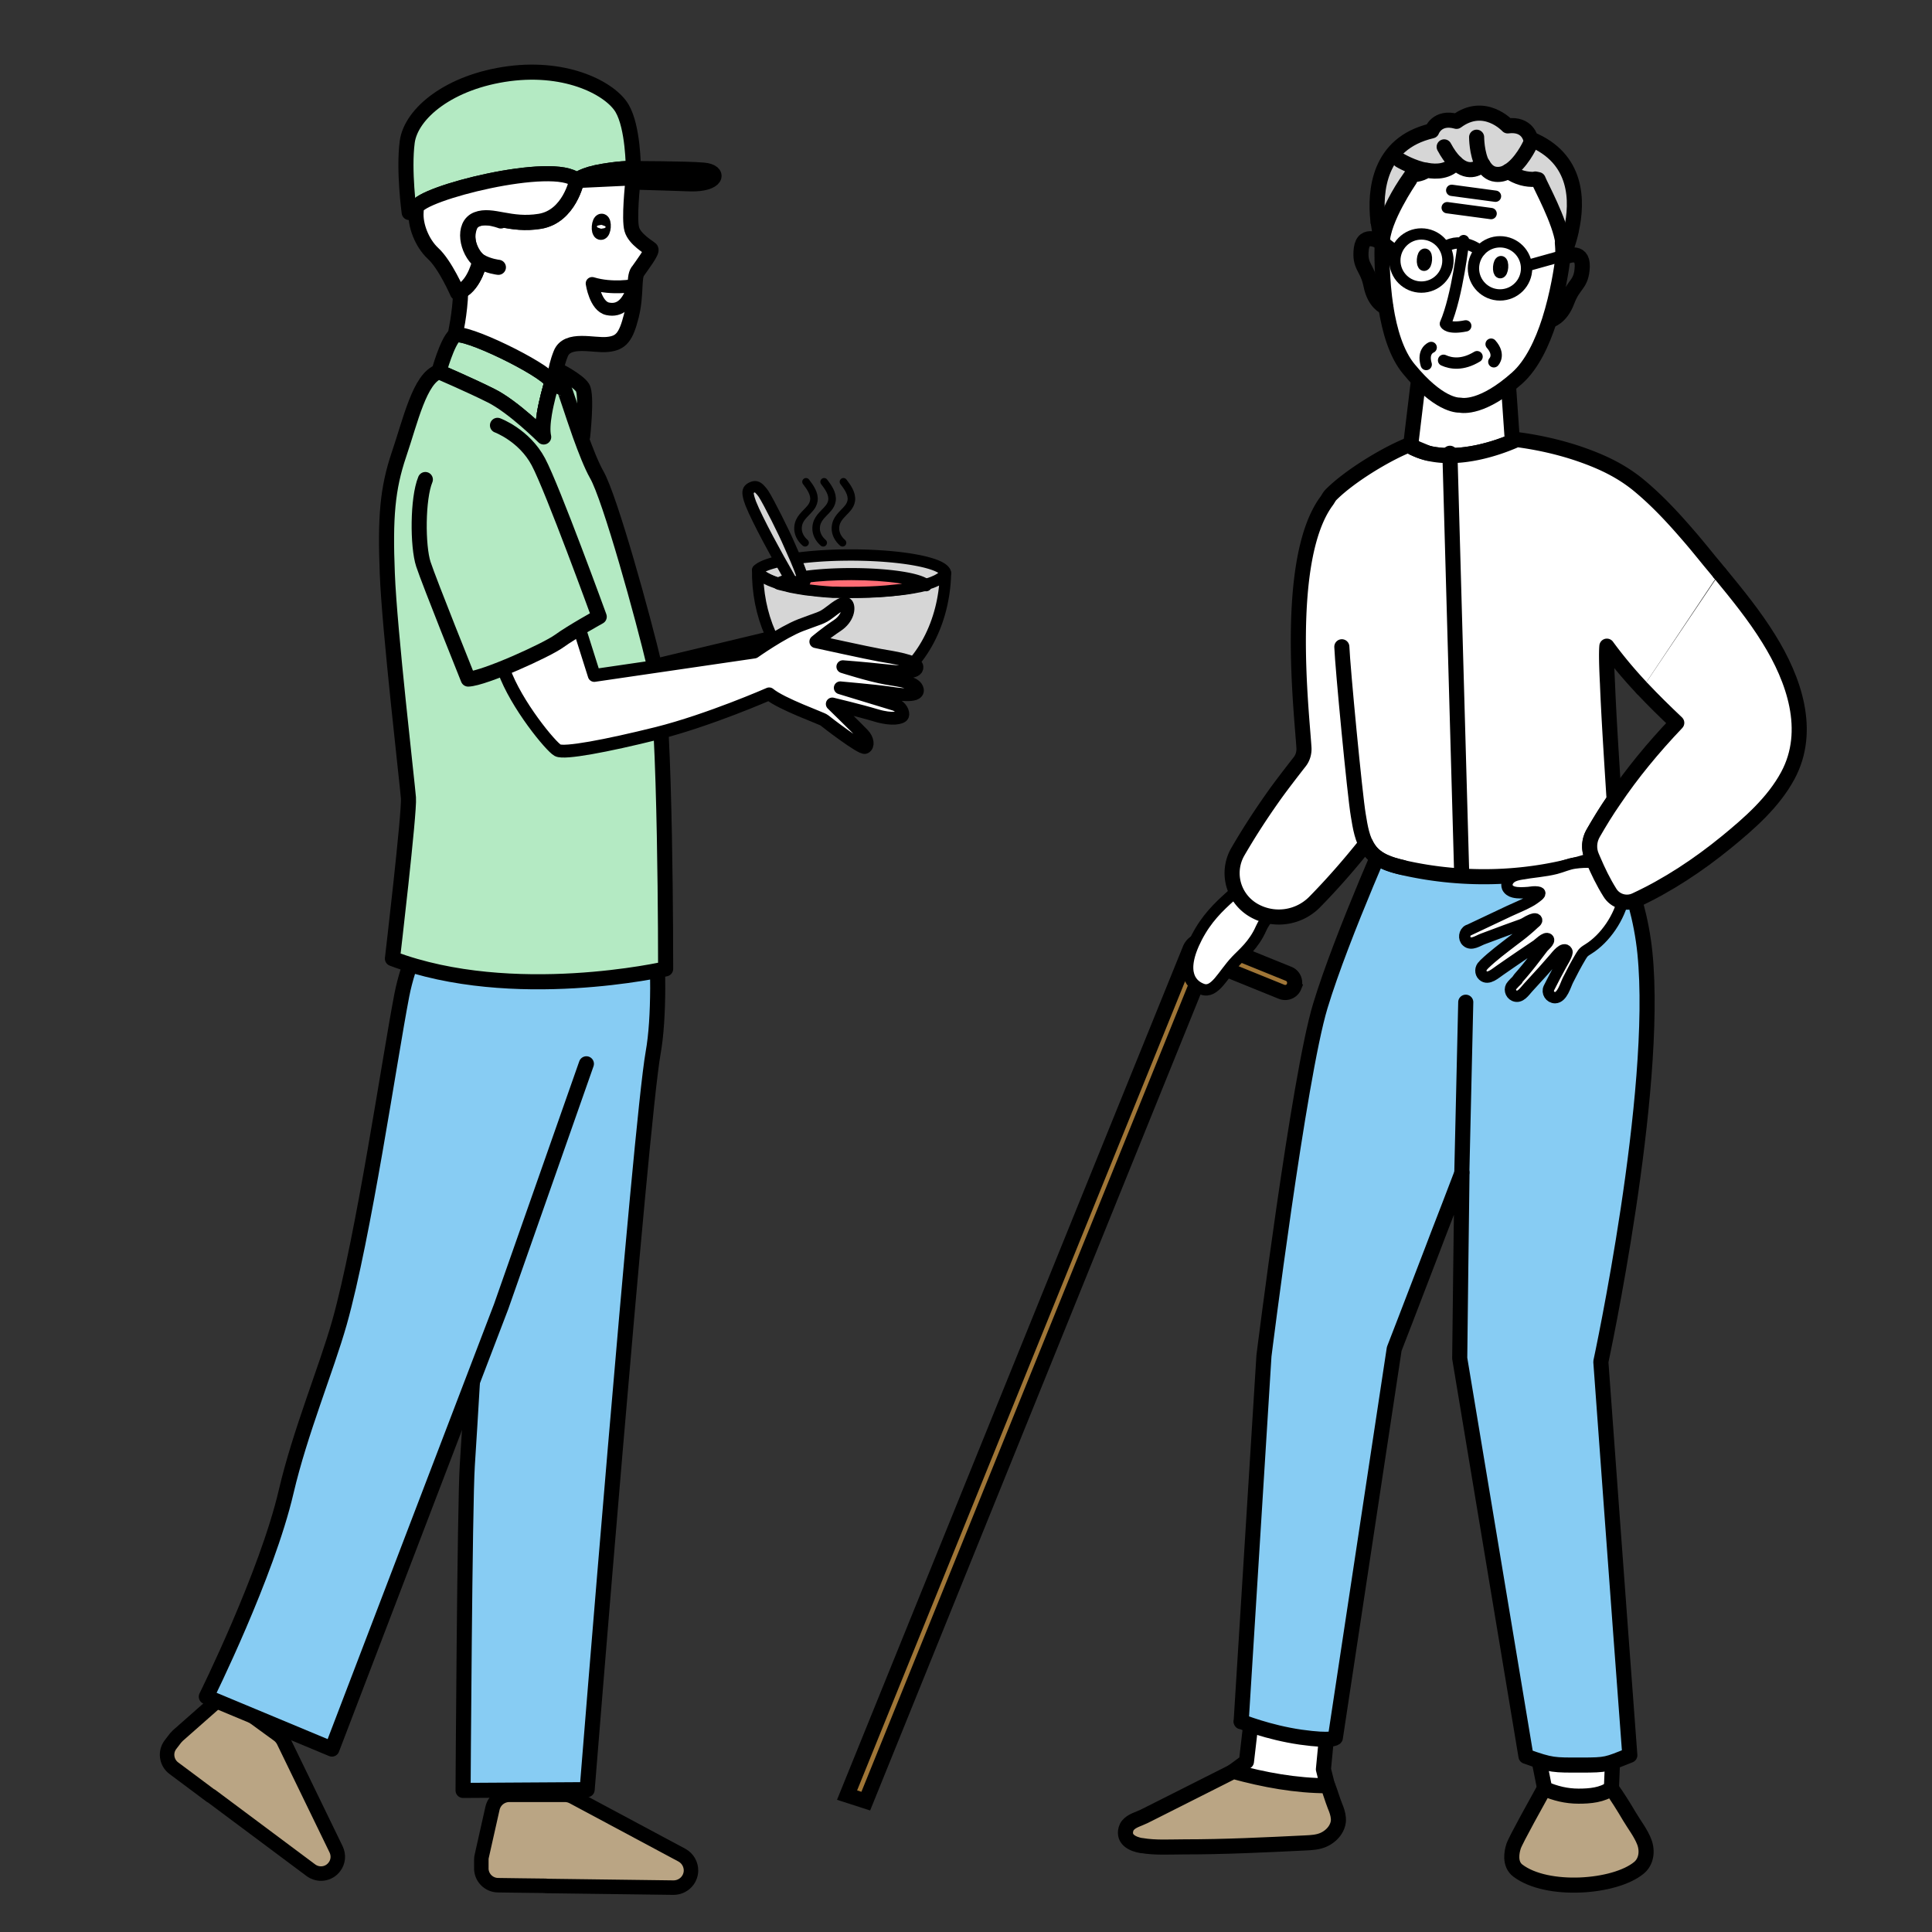 <svg xmlns="http://www.w3.org/2000/svg" id="Calque_1" data-name="Calque 1" viewBox="0 0 128 128"><rect x="0" y="0" width="128" height="128" fill="#333333" stroke="none"/><defs><style>.cls-10,.cls-11,.cls-12,.cls-14,.cls-2,.cls-3,.cls-4,.cls-5,.cls-6,.cls-7,.cls-8{stroke:#000;stroke-linecap:round;stroke-linejoin:round}.cls-12{fill:#d6d6d6}.cls-2{fill:#87ccf3}.cls-3,.cls-8{fill:#baa584}.cls-4{fill:#b4eac3}.cls-11,.cls-14,.cls-5{fill:#fff}.cls-10,.cls-6,.cls-7{fill:none}.cls-12,.cls-14,.cls-7{stroke-width:.75px}.cls-8{stroke-width:.96px}.cls-10{stroke-width:.5px}.cls-11{stroke-width:.85px}</style></defs><path d="M85.73 65.35c.13-.33-.03-.7-.35-.83l-5.01-2.03-.31-.13a.944.944 0 0 0-1.22.52l-22.72 56.05 1.24.4 22.3-55.08c.13-.32.49-.47.81-.34l4.44 1.8c.33.13.7-.03.83-.35Z" style="fill:#a07637;stroke-miterlimit:10;stroke:#000"/><path d="M85.08 59.74c-.72.6-1.27 1.18-1.53 1.77-.48 1.1-1.25 1.7-1.65 2.13-.9.95-1.4 2.19-2.24 1.9-.63-.22-1.63-1-.37-3.44.65-1.25 1.43-2 2.28-2.76.78-.7 1.48-1.36 2.1-1.96.01.07.04.13.08.2l.09.18c.32.62.67 1.23 1.08 1.81.05.07.11.13.17.18Z" class="cls-14"/><path d="m43.38 44.15 11.87-2.84-.09 2.78-13.07 2.58 1.29-2.52z" class="cls-5"/><path d="M62.63 37.96c-.02.12-.1.23-.24.33-.08.07-.19.13-.31.19 0 0 0 0 0 0a6.572 6.572 0 0 1-.72.27c-.44-.42-2.5-.74-4.96-.74-2.26 0-4.17.27-4.82.63l-.1-.03h0s0 0 0 0c-.01 0-.03 0-.04-.01a3.866 3.866 0 0 1-.57-.23c-.4-.19-.64-.39-.67-.61.57-.56 3.11-.99 6.16-.99 3.37 0 6.13.52 6.28 1.18Z" class="cls-12"/><path d="M62.64 37.98v.09c-.1 3.22-1.61 5.96-3.72 7.2-1.76.7-3.51.72-5.24-.08-1.99-1.26-3.37-3.87-3.48-6.93v-.48s0 0 0 0c.04.21.28.42.67.61.03.01.05.03.08.04.15.06.31.13.49.19.01 0 .03 0 .04.01 0 0 0 0 0 0h0l.1.03c.03 0 .07.02.1.03.05.02.11.03.16.04.09.02.19.05.3.07h0s.1.02.15.04c.04 0 .08.02.12.03h0c.3.06.64.12.99.17h0c.55.08 1.15.14 1.78.17h.27c.11 0 .23.01.35.01h.56c.83.01 1.63-.01 2.35-.07.31-.02.61-.05.9-.09.21-.03.41-.06.6-.09s.38-.07.56-.11c.09-.02.17-.04.25-.06.04 0 .09-.02.13-.03h.02c.06-.02.12-.03.18-.05.25-.07.47-.15.65-.24.03-.01.05-.02.07-.03 0 0 0 0 0 0 .12-.06.22-.12.31-.19.13-.1.21-.22.24-.33v.02Z" class="cls-12"/><path d="M61.37 38.76c-.06.02-.11.03-.18.05h-.02c-.04 0-.08.02-.13.03-.08.02-.17.04-.25.05-.18.04-.37.07-.56.1-.19.03-.4.06-.61.08-.29.03-.59.06-.91.09-.72.06-1.51.09-2.34.09H55.8c-.11 0-.23-.01-.35-.01h-.27c-.63-.04-1.23-.1-1.78-.17h0c-.35-.05-.68-.11-.99-.17h0l-.12-.03c-.05-.01-.1-.02-.15-.04h0c-.1-.02-.2-.05-.3-.07-.06-.01-.11-.03-.16-.04-.04 0-.07-.02-.1-.03.64-.37 2.56-.63 4.82-.63 2.46 0 4.51.32 4.96.74Z" style="fill:#ff6d75;stroke-width:.75px;stroke-linecap:round;stroke-linejoin:round;stroke:#000"/><path d="M53.34 35.96c-.29-.25-.49-.61-.47-1 .03-.61.46-.87.81-1.29.12-.14.21-.31.24-.5.07-.46-.26-.91-.52-1.25M54.54 35.96c-.29-.25-.49-.61-.47-1 .03-.61.46-.87.81-1.29.12-.14.21-.31.24-.5.07-.46-.26-.91-.52-1.25M55.82 35.96c-.29-.25-.49-.61-.47-1 .03-.61.46-.87.81-1.29.12-.14.21-.31.24-.5.07-.46-.26-.91-.52-1.25" class="cls-10"/><path id="jkvMcz" d="M53.31 38.53s0 0 0 0c-.12-.21-.15-.31-.18-.4-.23-.73-.57-1.41-.87-2.11-.26-.62-1.31-2.74-1.68-3.31-.07-.1-.15-.2-.24-.29-.18-.19-.31-.22-.53-.12-.21.1-.28.21-.24.47.03.2.1.4.17.59.44 1.11 1.83 3.64 2.43 4.67.1.17.19.34.29.51 0 .01.01.02.02.03" class="cls-12"/><path d="M52.49 38.55h.02c.33-.03.47-.03.8-.02h.01" class="cls-12"/><path d="m103.52 17.06.01-.02h0c.06-.14.37-.83.58-1.78v-.03c.42-1.89.44-4.74-2.7-6.02 0 0-.19-1.04-1.52-.87 0 0-1.54-1.68-3.39-.3-1.29-.36-1.64.63-1.64.63-3.55.83-3.78 4.03-3.57 5.94 0 .04.01.07.01.1" style="fill:#d6d6d6;stroke-linecap:round;stroke-linejoin:round;stroke:#000"/><path d="m81.71 117.35.87-.64.65-5.59s4.95.79 4.95.86-.5 5.24-.5 5.24l.36 1.43-3.66.29-2.08-.5-.58-1.08ZM106.75 118.75l.22-5.42-5.68-.07 1.05 5.25 1.86 1.76 2.55-1.52z" class="cls-5"/><path d="M100.27 122.34c.15-.46 1.67-3.16 2.04-3.84.74.32 1.47.5 2.28.5.74 0 1.57-.07 2.17-.52.38.53.84 1.26 1.19 1.86.32.54.76 1.1.99 1.7.23.61.13 1.31-.36 1.71-1.6 1.32-6.09 1.65-8.02.18-.58-.44-.39-1.27-.29-1.58ZM75.63 122.27c.92.16 1.91.09 2.84.09 2.66 0 5.33-.13 7.99-.26.42-.02.86-.04 1.25-.22.3-.14.57-.36.75-.64.11-.17.19-.37.21-.57 0-.07.01-.14 0-.21-.02-.28-.12-.56-.23-.82-.19-.49-.28-.84-.47-1.33-2.11 0-4.22-.39-6.26-.95-.2.1-.41.21-.61.31l-3.53 1.78c-.48.24-.96.48-1.43.72-.12.06-.23.12-.34.17-.34.17-.82.28-1.07.59-.06.07-.1.15-.13.25-.2.71.46 1 1.04 1.1Z" class="cls-3"/><path d="M82.22 114.05s1.8.73 3.95 1.04c2.14.3 2.3.04 2.3.04l3.9-25.76s1.1-2.83 2.56-6.65c.11-.3.23-.6.35-.92.51-1.3 1.04-2.7 1.58-4.11-.06 4.17-.1 8.3-.15 12.3l4.39 26.37c1.71.61 1.83.58 3.66.58 1.7 0 1.69-.04 3.22-.65-.69-9.17-1.92-26.07-1.92-26.07s3.85-17.83 2.92-27.08c-.45-4.46-2.44-8.11-3.8-10.54-.86.72-2.3 1.31-3.36 1.57-1.77.44-2.49.51-4.27.44-.28-.03-.57-.05-.83-.07-2.58-.29-4.23-.58-4.23-.58s-3.58 7.94-5.02 12.7c-1.43 4.73-3.73 23.17-3.73 23.17l-1.51 24.24Z" class="cls-2"/><path d="M93.86 29.77c.25.11.52.2.78.26 2.2.52 4.7-.41 5.56-.77l-.26-3.74-.03-.42-5.78-1.12-.15 1.2-.49 4.07c.03.07.05.16.08.22.02.05.03.09.05.13 0 .02 0 .04.02.06h0l.22.1Z" class="cls-5"/><path d="M97.83 9.09s0 1.08.39 1.81h0M99.92 11.35c.85-.49 1.43-1.74 1.43-1.74M102.62 21.25h0c.1-.02.8-.2 1.21-1.31.45-1.19.95-1.05 1-2.29.03-1.17-1.1-.66-1.23-.59M92.75 10.62s.83.5 1.76.67" class="cls-6"/><path d="M101.69 11.88c-.53.03-1.15-.1-1.76-.53-.26.16-.53.23-.82.2-.41-.04-.68-.32-.87-.66-.01 0-.02.02-.03.02-.12.11-.85.76-1.77-.13-.48.57-1.23.63-1.92.5-.42.32-.98.29-.98.29-.03.05-.08.1-.1.15-1.71 2.41-1.87 4.04-1.89 4.22-.1-.43-.18-.84-.24-1.23.09.72.23 1.24.26 1.35h0v.03h0c-.02.68-.03 2.45.25 4.28.24 1.52.69 3.09 1.53 4.09 1.93 2.35 3.18 2.39 3.37 2.38.19.04 1.51.24 3.79-1.79.98-.87 1.67-2.34 2.14-3.81.56-1.76.82-3.51.9-4.19h0c.02-.08.02-.16.02-.24-.02.07-.02-.46-.03-.74-.18-1.42-1.48-3.76-1.63-4.17l-.19-.04Z" class="cls-5"/><path d="M103.51 16.08c.04.27.05.51.03.74M93.4 11.91s-1.82 2.65-1.82 4.19M103.57 16.77h0s0 .13-.03.26h0v.03M91.56 16.1v-.02M91.57 15.8s0 .1-.01.26M91.82 20.37h0c-.1-.04-.76-.32-.99-1.48-.26-1.25-.78-1.19-.64-2.41.15-1.16 1.26-.47 1.38-.38M95.68 9.73c.23.43.46.75.68.97.03.03.04.06.07.07M98.2 10.91l.02-.02" class="cls-6"/><path d="M96.97 15.94s-.41 3.67-1.21 5.51c0 0 .16.38 1.35.14" class="cls-14"/><ellipse cx="99.43" cy="17.7" class="cls-14" rx=".37" ry=".13" transform="rotate(-85.58 99.425 17.705)"/><ellipse cx="94.38" cy="17.22" class="cls-14" rx=".37" ry=".13" transform="rotate(-85.58 94.37 17.218)"/><path d="m96.85 77.68.26-11.28M108.8 45.61c-.84-.89-1.63-1.83-2.34-2.8-.04.42-.02 1.33.04 2.48.09 2.31.31 5.6.44 7.69-.5.72-.96 1.47-1.39 2.22-.27.47-.31 1.04-.09 1.54l.09.21c-.04.02-.07.03-.1.04-4.02 1.28-8.4 1.43-12.51.49-.83-.19-1.71-.46-2.22-1.18-.08-.12-.17-.25-.23-.39-1.07 1.34-2.2 2.64-3.41 3.87a3.333 3.333 0 0 1-3.93.58c-.97-.52-1.52-1.5-1.52-2.51 0-.48.12-.97.38-1.42.72-1.24 1.47-2.4 2.31-3.59.46-.66 1.31-1.76 1.78-2.36.21-.26.31-.6.29-.94-.14-2.31-1.34-12.46 1.49-16.33.1-.13.17-.29.28-.41 1.21-1.23 3.63-2.7 5.15-3.31.1.07.21.12.31.18h0l.22.1c.25.11.52.2.78.26 2.2.52 4.7-.41 5.56-.77.2-.08.3-.14.3-.14 1.38.18 2.74.48 4.06.92 1.44.49 2.71 1.06 3.91 2.01 1.21.98 2.29 2.13 3.31 3.31.5.57.97 1.15 1.45 1.74.23.28.47.56.7.85" class="cls-5"/><path d="M93.32 29.49c.1.07.21.12.31.18h0c.08.04.15.07.22.1.25.11.52.2.78.26l-.82-.34-.21-.08-.29-.12Z" class="cls-5"/><path d="M88.9 42.85c.05 1.34.86 9.83 1.09 11.16.13.78.25 1.62.72 2.28.52.72 1.39.99 2.22 1.18" class="cls-6"/><path d="m97.28 61.64 2.73-1.29c.4-.19.82-.35 1.21-.56.2-.1.39-.22.57-.36.16-.12.38-.29.08-.33-.2-.03-.42 0-.62.03-.31.02-.66.05-.97-.03-.17-.04-.34-.15-.41-.31-.09-.22.02-.47.21-.62l.02-.02c.19-.14.44-.2.68-.24.76-.14 1.55-.18 2.3-.37.43-.11.81-.3 1.26-.36.36-.05.73-.07 1.1-.05l.49-.55-.02-.04c.15-.17.3-.34.45-.52.62.97 1.24 1.95 1.86 2.92-.39.3-.63.49-.64.48v-.01c-.27 1.36-1.23 2.77-2.34 3.46-.11.07-.23.14-.32.23-.07.07-.12.16-.18.25-.31.52-.59 1.05-.86 1.59-.17.34-.38 1.15-.85 1.16-.33 0-.55-.35-.41-.64.26-.52.54-1.05.82-1.56.1-.19.23-.38.31-.58.02-.06.1-.22.06-.29-.2-.36-.71.32-.83.46-.24.27-.48.55-.72.82-.34.38-.69.76-1.04 1.14-.22.24-.5.69-.89.52-.27-.12-.35-.48-.15-.69.11-.12.22-.24.34-.35.02-.04.04-.09.08-.13.38-.43.74-.87 1.09-1.33.18-.23.35-.45.52-.68.07-.1.51-.45.36-.58-.17-.16-.64.34-.77.42-.35.23-.69.47-1.04.7-.47.31-.92.64-1.38.95-.29.19-.78.67-1.13.35-.19-.17-.18-.5.02-.67.02-.02.04-.05.06-.07.59-.57 1.24-1.05 1.89-1.55.32-.24.64-.48.94-.74.16-.13.31-.27.46-.41.06-.06.25-.17.17-.27-.07-.1-.29 0-.37.03-.21.08-.4.24-.61.31l-1.08.39c-.5.19-1 .37-1.5.56-.3.11-.75.44-1.05.16-.22-.19-.17-.61.1-.74Z" class="cls-14"/><path d="M108.8 45.61c.74.79 1.51 1.54 2.29 2.28-1.58 1.66-2.97 3.35-4.15 5.1-.5.72-.96 1.47-1.39 2.22-.27.47-.31 1.04-.09 1.54l.09.21c.32.75.67 1.48 1.11 2.18.35.57 1.07.79 1.68.51 2.16-1 4.19-2.35 6.03-3.85 1.55-1.27 3.12-2.64 4.08-4.42 1.6-2.98.4-6.38-1.26-9.05-.95-1.54-2.1-2.95-3.25-4.35M96.06 30.03l.78 27.82" class="cls-5"/><circle cx="99.38" cy="17.78" r="1.76" class="cls-7"/><circle cx="94.17" cy="17.26" r="1.76" class="cls-7"/><path d="M98.06 16.6s-1.22-.96-2.34-.23M98.79 14.15l-2.91-.39M99.08 13l-2.9-.39M95.64 23.87c.48.22 1.25.35 2.22-.24M98.97 23.97s.45-.46-.18-1.17M94.82 23.02s-.6.23-.33 1.13" class="cls-7"/><path d="m101.29 17.57 2.76-.77" class="cls-14"/><path d="m92.17 16.56-.89-.69" class="cls-5"/><path d="m13.98 118.97 6.62 4.94c.49.36 1.18.27 1.55-.22h0c.26-.33.3-.78.12-1.16l-3.48-7.17c-.08-.16-.2-.31-.35-.42l-2.9-2.11c-.42-.31-1-.28-1.39.07l-2.37 2.09c-.05.05-.1.1-.15.16l-.33.43c-.38.49-.28 1.2.22 1.57l1.14.85 1.31.98Z" class="cls-8"/><path d="M42.93 55.13s1.19 9.9.34 14.63c-.84 4.73-4.37 48.81-4.37 48.81l-8.22.05s.11-18.99.28-21.54c.17-2.55.56-9.29.56-9.29l-2.47-31.04 9.89-.05 3.98-1.57Z" class="cls-2"/><path d="M31 56.3s-3.54 5.28-4.38 9.64c-.84 4.37-2.52 15.97-4.13 21.69-.88 3.1-2.61 7.25-3.53 11.19-1.28 5.51-5.29 13.59-5.29 13.59l8.32 3.47L33.2 86.57l5.65-16.09" class="cls-2"/><path d="m36.14 124.95 8.48.11c.63 0 1.14-.49 1.16-1.11h0c.01-.43-.22-.83-.6-1.04l-7.21-3.86c-.17-.09-.35-.14-.54-.14h-3.68c-.54 0-1 .37-1.12.89l-.71 3.16c-.02.07-.03.15-.03.22v.55c-.03.64.48 1.17 1.12 1.17l1.46.02 1.68.02Z" class="cls-8"/><path d="M41.96 11.17s-.59-.06-1.97.17c-1.39.22-1.78.61-1.78.61-1.51-1.39-10.42.87-10.61 1.81-.02.08-.03.16-.03.25-.29.04-.46.07-.46.07s-.38-2.78-.13-4.68c.26-1.9 2.81-4 6.75-4.52 3.93-.51 6.74 1.04 7.48 2.29.75 1.26.75 4 .75 4Z" class="cls-4"/><path d="M45.73 12.18c-.86-.03-2.4-.08-3.86-.12-1.89-.06-3.66-.11-3.66-.11s.39-.39 1.78-.61c1.38-.23 1.97-.17 1.97-.17s3.48 0 4.64.1c1.16.1.91.96-.87.91Z" class="cls-5"/><path d="M36.51 25.43h.02c-.08.3-.32 1.13-.46 1.96-.1.59-.14 1.17-.05 1.56 0 0-2-2-3.49-2.74-1.48-.74-3.45-1.58-3.45-1.58s.55-2 1.06-2.42h.01c.55-.39 5.89 2.21 6.39 3.05.01 0 .02.03.02.04l-.05.13Z" class="cls-4"/><path d="M42.25 17.98c-.29.42-.07 1.52-.42 2.94-.36 1.42-.68 1.81-1.58 1.9-.91.1-2.67-.48-3.1.62-.22.55-.32 1.04-.37 1.38-.05.3-.05.49-.05.52 0 0-.05-.02-.15-.07h-.04c-.5-.84-5.84-3.44-6.39-3.05 0 0 .34-1.5.37-2.91.96-.5 1.26-1.99 1.26-1.99-.85-.68-1.18-2.39-.18-2.78 1-.39 2.19.45 4.16.13 1.97-.32 2.45-2.71 2.45-2.71l3.41-.16.25.27.05.05s-.26 2.39-.06 3.07c.19.67 1.13 1.19 1.26 1.32s-.58 1.06-.87 1.48Z" class="cls-5"/><path d="M33.18 14.64s-1.66-.65-2.04.32.09 2 .65 2.34 1.23.41 1.23.41" class="cls-5"/><path d="M42 18.91s-1.42.28-2.77-.13c0 0 .22 1.51 1.03 1.68s1.38-.34 1.74-1.55Z" class="cls-11"/><path d="M36.57 25.31s-.01.04-.04.12h-.02l.05-.13h.01Z" class="cls-5"/><path d="m38.6 28.92-.17-.1-2.36-1.43c.14-.83.38-1.66.46-1.96h-.02l.05-.13.02-.03.2-.45.14-.32s1.38.7 1.68 1.19c.3.5 0 3.23 0 3.23Z" class="cls-4"/><path d="M44.1 64.19s-10.12 2.32-18.1-.68c0 0 1.14-9.71 1.06-10.65-.07-.93-1.26-11.13-1.4-14.86-.15-3.72.01-5.63.77-7.88.77-2.26 1.38-5.07 2.65-5.49 0 0 1.97.84 3.45 1.58 1.49.74 3.49 2.74 3.49 2.74-.09-.39-.05-.97.05-1.56.14-.83.38-1.66.46-1.96.03.01.04.01.04.01s.71.25.8.32c.06.04.52 1.54 1.06 3.06.36 1 .76 2.02 1.1 2.62.88 1.51 3.1 9.55 3.84 12.71.75 3.16.73 20.04.73 20.04Z" class="cls-4"/><path d="m38.45 41.84.92 2.91 10.6-1.55s1.82-1.29 3.07-1.78c1.25-.48 1.39-.44 1.92-.85s.99-.74 1.15-.53.09.92-.65 1.41-1.41 1.06-1.41 1.06 3.46.76 4.25.9 2.42.37 2.45.78-.92.37-2.19.23c-1.27-.14-2.72-.25-2.72-.25s1.82.58 2.86.76 2.01.28 2.08.78-1.32.28-1.99.18-3.12-.32-3.12-.32l3.58 1.09c.46.14.62.58.55.74s-.69.32-1.75 0-2.91-.76-2.91-.76 1.75 1.71 2.05 2.03.35.74.12.85-2.55-1.67-2.7-1.8-2.82-1.06-3.65-1.75c0 0-3.99 1.75-7.41 2.61-3.42.85-6.16 1.36-6.6 1.13s-2.75-3.02-3.56-5.29c-.81-2.26 5.06-2.59 5.06-2.59Z" class="cls-11"/><path d="M38.21 11.95s-.48 2.39-2.45 2.71c-1.97.32-3.16-.52-4.16-.13s-.67 2.1.18 2.78c0 0-.3 1.49-1.26 1.99-.06.04-.14.07-.21.1 0 0-.81-1.87-1.62-2.61-.73-.68-1.2-1.87-1.12-2.78 0-.09.01-.17.03-.25.19-.94 9.1-3.2 10.61-1.81Z" class="cls-5"/><path d="M32.96 28.18s1.77.65 2.71 2.42 4.03 10.26 4.03 10.26-1.81 1-2.65 1.61-4.97 2.48-6.03 2.52c0 0-2.58-6.42-2.97-7.61s-.39-4.36.13-5.61" class="cls-4"/><ellipse cx="39.84" cy="15.02" class="cls-5" rx=".37" ry=".13" transform="rotate(-85.58 39.841 15.025)"/></svg>